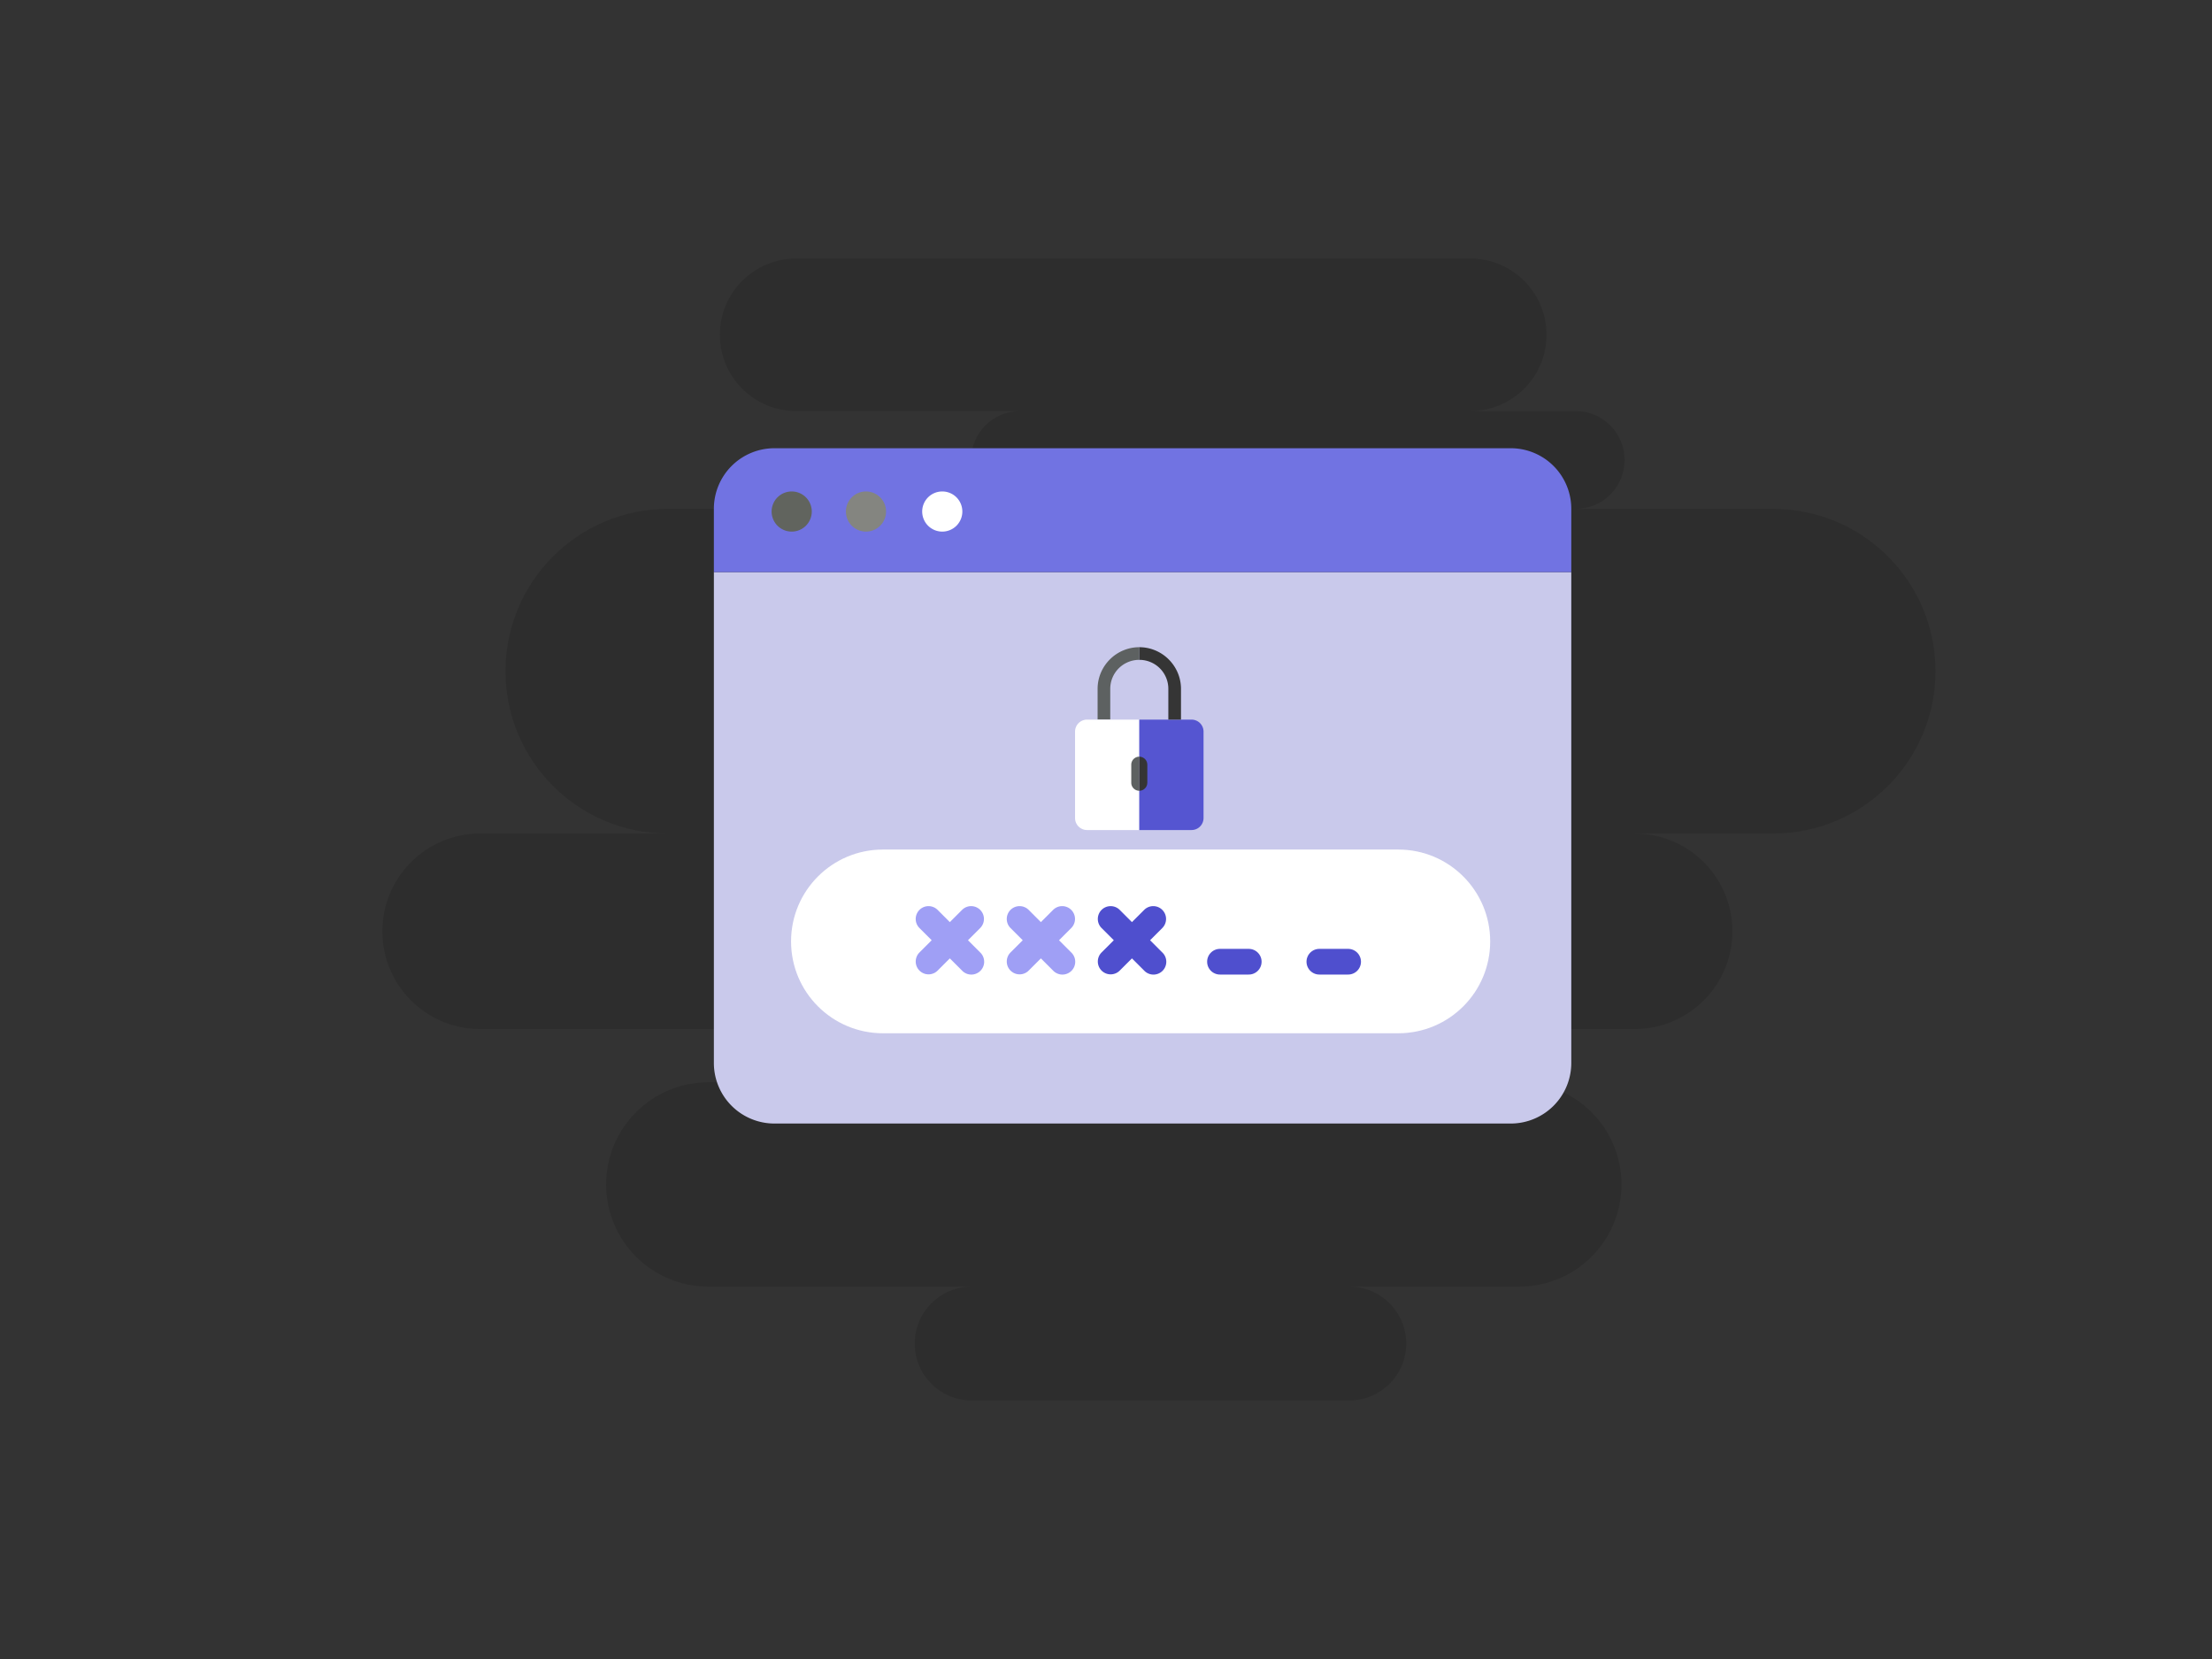 <svg xmlns="http://www.w3.org/2000/svg" width="800" height="600"><rect width="100%" height="100%" fill="#333333" stroke="none"/><path d="M287.922 93.499c-15.233 0-27.582 12.349-27.582 27.582 0 15.234 12.349 27.582 27.582 27.582h80.983c-9.771 0-17.692 7.921-17.692 17.693 0 9.771 7.92 17.692 17.692 17.692H241.516c-32.42 0-58.701 26.281-58.701 58.702 0 32.42 26.28 58.7 58.701 58.7h-67.874c-19.528 0-35.359 15.834-35.359 35.363 0 19.53 15.83 35.36 35.36 35.36h417.541c19.53 0 35.36-15.83 35.36-35.36 0-19.529-15.83-35.362-35.36-35.362H641.3c32.42 0 58.701-26.281 58.701-58.701s-26.281-58.702-58.701-58.702h-71.43c9.772 0 17.693-7.92 17.693-17.692s-7.921-17.693-17.693-17.693h-38.127c15.233 0 27.582-12.348 27.582-27.582 0-15.233-12.349-27.582-27.582-27.582h-79.811zm-31.765 297.926c-20.406 0-36.948 16.541-36.948 36.947 0 20.406 16.542 36.948 36.948 36.948h95.249c-11.373 0-20.591 9.218-20.591 20.59 0 11.373 9.218 20.592 20.59 20.592h136.59c11.372 0 20.591-9.22 20.591-20.591 0-11.373-9.219-20.591-20.59-20.591h61.486c20.405 0 36.947-16.542 36.947-36.948s-16.542-36.947-36.947-36.947H442.573z" fill="#020000" fill-opacity=".116"/><path d="M258.182 206.92v177.468a21.906 21.906 0 0 0 21.952 21.955h266.188a21.908 21.908 0 0 0 21.955-21.955V206.92z" fill="#c9c9eb"/><path d="M280.134 162.107a21.906 21.906 0 0 0-21.952 21.955v22.858h310.095v-22.858a21.906 21.906 0 0 0-21.952-21.955z" fill="#7173e2"/><path d="M319.317 307.251c-18.348 0-33.221 14.873-33.221 33.22 0 18.348 14.873 33.221 33.22 33.221h186.411c18.348 0 33.22-14.873 33.22-33.22 0-18.348-14.872-33.221-33.22-33.221h-124.43z" fill="#fff"/><path d="M401.684 327.716a4.639 4.639 0 0 0-3.239 7.964l4.376 4.373-4.376 4.374a4.639 4.639 0 1 0 6.56 6.56l4.38-4.376 4.379 4.376a4.639 4.639 0 1 0 6.551-6.56l-4.373-4.374 4.373-4.373a4.639 4.639 0 0 0-3.366-7.964 4.639 4.639 0 0 0-3.185 1.404l-4.38 4.376-4.379-4.376a4.639 4.639 0 0 0-3.321-1.404zm39.606 15.46a4.642 4.642 0 1 0 0 9.283h10.27a4.642 4.642 0 1 0 0-9.283zm35.941 0a4.642 4.642 0 1 0 0 9.283h10.27a4.642 4.642 0 1 0 0-9.283z" fill="#4f4fce"/><path d="M368.753 327.716a4.639 4.639 0 0 0-3.239 7.964l4.377 4.373-4.377 4.374a4.639 4.639 0 1 0 6.56 6.56l4.38-4.376 4.379 4.376a4.639 4.639 0 1 0 6.552-6.56l-4.374-4.374 4.374-4.373a4.639 4.639 0 0 0-3.367-7.964 4.639 4.639 0 0 0-3.185 1.404l-4.38 4.376-4.378-4.376a4.639 4.639 0 0 0-3.322-1.404zm-32.93 0a4.639 4.639 0 0 0-3.24 7.964l4.377 4.373-4.376 4.374a4.639 4.639 0 1 0 6.56 6.56l4.38-4.376 4.378 4.376a4.639 4.639 0 1 0 6.552-6.56l-4.373-4.374 4.373-4.373a4.639 4.639 0 0 0-3.367-7.964 4.639 4.639 0 0 0-3.185 1.404l-4.379 4.376-4.379-4.376a4.639 4.639 0 0 0-3.321-1.404z" fill="#9f9ff5"/><path d="M412.04 234.07c-8.301 0-15.078 6.78-15.078 15.08v11.11h4.577v-11.11a10.464 10.464 0 0 1 10.5-10.502h.003v-4.577h-.003z" fill="#5d6161"/><path d="M393.155 260.26a4.339 4.339 0 0 0-4.347 4.348v31.239a4.339 4.339 0 0 0 4.347 4.347h18.887V260.26z" fill="#fff"/><path d="M430.928 260.26a4.339 4.339 0 0 1 4.348 4.348v31.239a4.339 4.339 0 0 1-4.348 4.347h-18.886V260.26z" fill="#5555d1"/><path d="M412.045 234.07c8.3 0 15.077 6.78 15.077 15.081v11.11h-4.577v-11.11a10.464 10.464 0 0 0-10.5-10.503h-.003v-4.577h.003z" fill="#353535"/><path d="M412.042 273.659v12.332a2.904 2.904 0 0 1-2.904-2.905v-6.523c0-1.604 1.3-2.904 2.904-2.904z" fill="#5d6161"/><path d="M412.042 273.659v12.332c1.604 0 2.904-1.3 2.904-2.905v-6.523c0-1.604-1.3-2.904-2.904-2.904z" fill="#353535"/><path d="M293.59 185.001a7.26 7.26 0 0 1-7.262 7.26 7.26 7.26 0 0 1-7.26-7.26 7.26 7.26 0 0 1 7.26-7.26 7.26 7.26 0 0 1 7.261 7.26z" fill="#61645e"/><path d="M320.454 185.001a7.26 7.26 0 0 1-7.26 7.26 7.26 7.26 0 0 1-7.262-7.26 7.26 7.26 0 0 1 7.261-7.26 7.26 7.26 0 0 1 7.26 7.26z" fill="#848580"/><path d="M348.045 185.001a7.26 7.26 0 0 1-7.261 7.26 7.26 7.26 0 0 1-7.26-7.26 7.26 7.26 0 0 1 7.26-7.26 7.26 7.26 0 0 1 7.26 7.26z" fill="#fff"/></svg>